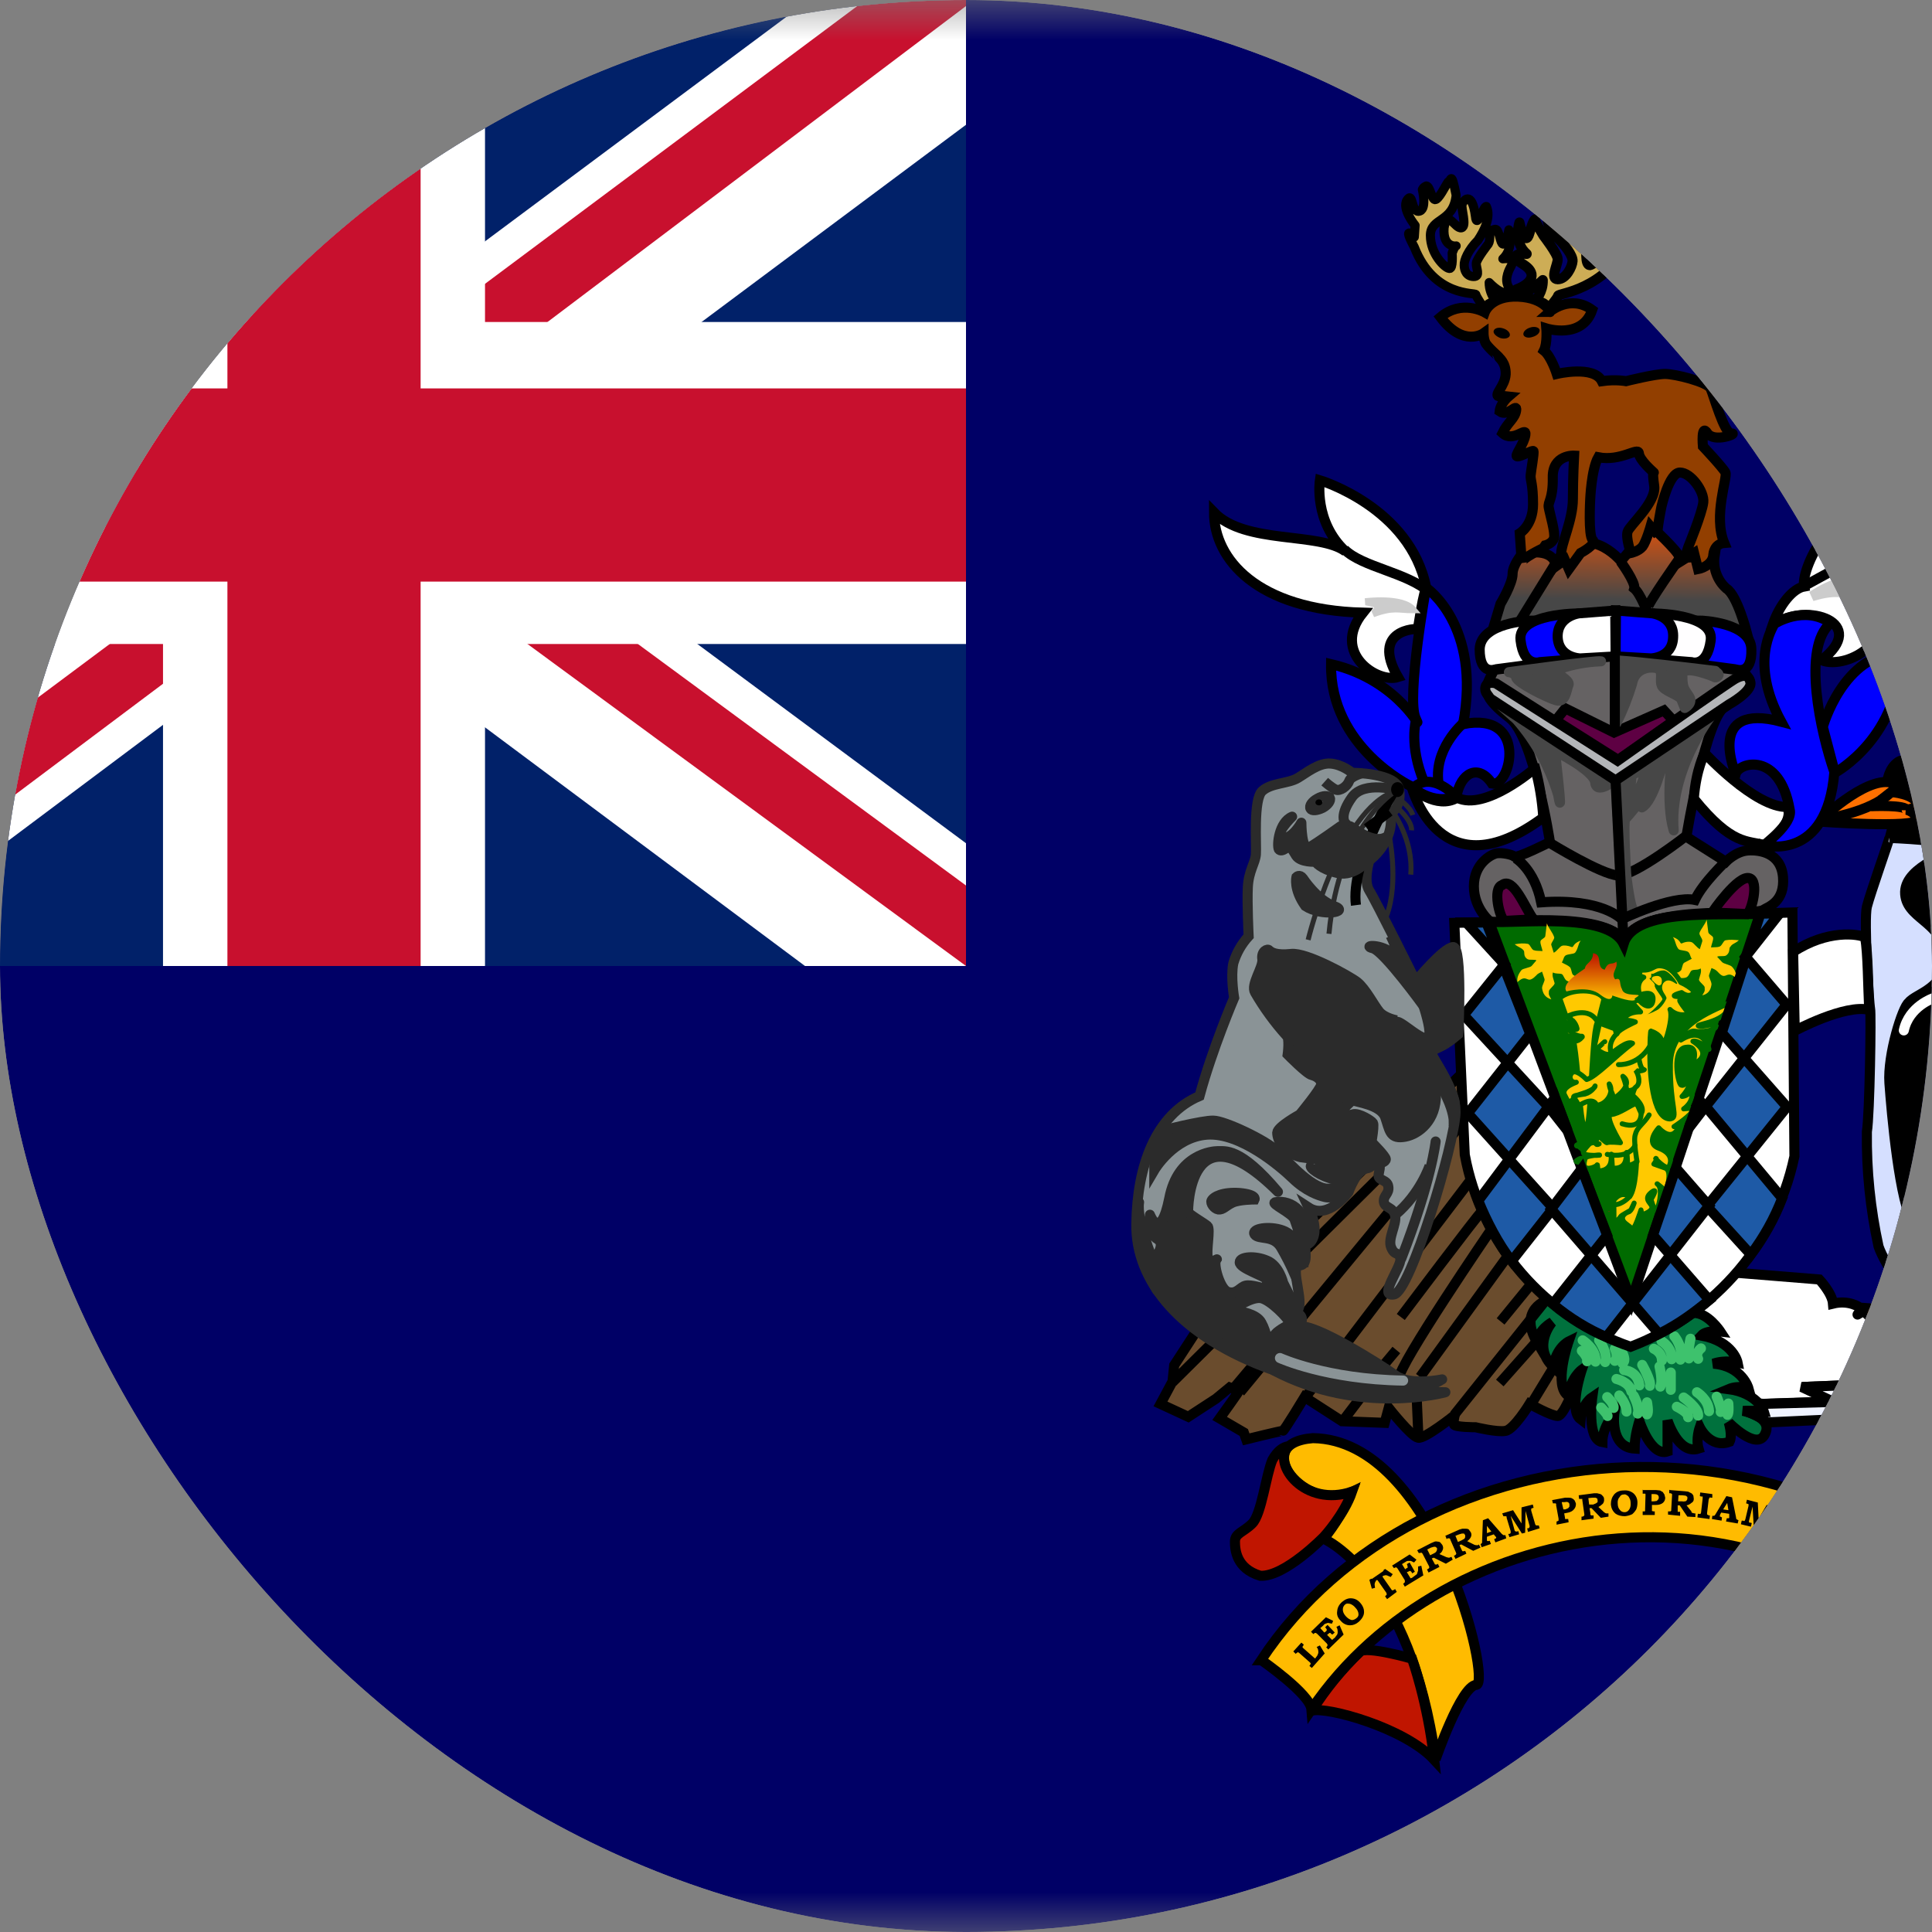 <svg width="24" height="24" viewBox="0 0 24 24" fill="none" xmlns="http://www.w3.org/2000/svg">
<rect x="0" y="0" width="24" height="24" fill="#808080" stroke="none"/>
<g clip-path="url(#clip0_69_11293)">
<g clip-path="url(#clip1_69_11293)">
<mask id="mask0_69_11293" style="mask-type:luminance" maskUnits="userSpaceOnUse" x="-4" y="0" width="32" height="24">
<path d="M28 0H-4V24H28V0Z" fill="white"/>
</mask>
<g mask="url(#mask0_69_11293)">
<path d="M-4 0H28V24H-4V0Z" fill="#000066"/>
<path d="M19.551 17.25C19.551 17.25 19.421 17.59 19.351 17.59C19.271 17.59 19.001 17.44 19.001 17.44C19.001 17.44 18.806 17.76 18.701 17.775C18.601 17.795 18.331 17.73 18.331 17.73C18.331 17.73 18.071 17.73 18.061 17.695C18.051 17.655 18.071 17.58 18.071 17.58C18.071 17.58 17.696 17.88 17.616 17.86C17.531 17.845 17.251 17.49 17.251 17.49L17.201 17.675L16.671 17.655L16.206 17.355C16.206 17.355 15.946 17.785 15.936 17.775C15.926 17.77 15.481 17.88 15.481 17.88L15.451 17.795L15.151 17.62C15.151 17.62 15.386 17.295 15.386 17.285C15.386 17.275 15.276 17.235 15.276 17.235L15.106 17.375L14.761 17.6L14.416 17.44L14.566 17.16L14.586 16.96L14.856 16.545L18.166 13.33L19.796 16.34L19.551 17.25Z" fill="#6A4C2D" stroke="black" stroke-width="0.125"/>
<path d="M21.9 17.439L22.765 17.409L22.395 17.229L25.68 17.104L25.215 16.929L24.805 16.369L23.105 16.244C23.105 16.244 22.975 16.144 22.77 16.194C22.76 16.064 22.6 15.894 22.6 15.894L21.55 15.809L20.9 16.259L21.34 17.389L21.9 17.439Z" fill="white" stroke="black" stroke-width="0.125"/>
<path d="M18.55 7.8L18.64 7.5C18.64 7.5 18.79 7.25 18.79 7.13C18.79 7.02 18.905 6.885 18.905 6.885C18.905 6.885 19.25 6.785 19.325 7C19.695 6.435 20.135 6.97 20.135 6.97L20.255 6.83L20.505 6.53C20.505 6.53 20.855 6.855 20.855 6.91C20.865 6.97 20.92 6.93 20.92 6.93L21.3 6.9C21.288 6.975 21.294 7.052 21.32 7.123C21.345 7.195 21.388 7.259 21.445 7.31C21.58 7.39 21.7 7.86 21.7 7.86L18.55 7.8Z" fill="url(#paint0_linear_69_11293)" stroke="black" stroke-width="0.125"/>
<path d="M21.899 11.305C21.969 11.265 22.174 11.2 22.149 10.895C22.124 10.595 21.864 10.555 21.714 10.565C21.564 10.575 21.439 10.705 21.439 10.705L20.949 10.395C20.949 10.395 21.194 8.86 21.449 8.765C21.699 8.59 21.739 8.515 21.739 8.475C21.739 8.43 21.649 8.33 21.649 8.33L20.064 8.145L18.564 8.32C18.564 8.32 18.454 8.5 18.464 8.57C18.484 8.64 18.489 8.715 18.754 8.92C19.054 9.15 19.254 10.46 19.254 10.46C19.254 10.46 18.839 10.67 18.809 10.64C18.784 10.615 18.659 10.59 18.594 10.6C18.529 10.61 18.309 10.725 18.309 11.01C18.309 11.3 18.529 11.465 18.529 11.465C18.529 11.465 19.959 11.3 20.174 11.695C20.379 11.22 21.739 11.385 21.904 11.305H21.899Z" fill="#656263" stroke="black" stroke-width="0.125"/>
<path d="M23.445 9.71C23.445 9.71 23.46 9.545 23.58 9.465C23.7 9.385 24.49 9.345 24.68 9.465C24.87 9.585 24.94 10.17 24.94 10.17C24.94 10.17 25.06 10.375 25.07 10.53C25.075 10.68 25.095 10.78 25.095 10.78C25.095 10.78 25.725 11.605 25.735 12.35C25.805 12.855 25.79 14.21 25.59 14.725C25.591 15.098 25.497 15.464 25.315 15.79C25.315 15.79 25.38 15.9 25.37 16.02C25.36 16.135 25.3 16.25 25.3 16.25L26.225 16.705L25.885 16.58L26.225 16.865L25.84 16.685L26.065 16.915C26.06 16.905 25.505 16.66 25.505 16.66L25.755 16.895L25.33 16.695C25.33 16.695 25.58 16.97 25.58 16.955C25.459 16.896 25.336 16.843 25.21 16.795L25.23 16.93C25.23 16.93 24.94 16.915 24.94 16.7C24.852 16.649 24.773 16.585 24.705 16.51L24.045 16.4L23.3 14.17L23.475 10.41L23.525 10.22L23.445 9.71Z" fill="black" stroke="black" stroke-width="0.125" stroke-linejoin="round"/>
<path d="M22.949 21.74C22.949 21.74 22.564 20.94 22.374 20.925C22.204 20.595 22.974 17.925 24.459 17.77C25.274 17.835 24.524 18.71 23.989 18.44C24.071 18.648 24.184 18.841 24.324 19.015C24.324 19.015 23.259 19.475 22.944 21.74H22.949ZM17.834 21.855C17.834 21.855 18.149 20.94 18.339 20.93C18.534 20.92 17.834 17.885 16.309 17.865C15.489 17.93 16.244 18.81 16.784 18.54C16.7 18.748 16.585 18.942 16.444 19.115C16.444 19.115 17.519 19.575 17.834 21.855Z" fill="#FFBB00" stroke="black" stroke-width="0.125"/>
<path d="M19.23 16.151C19.23 16.14 18.85 16.265 19.095 16.675C19.11 16.515 19.28 16.425 19.28 16.425C19.28 16.425 19.025 16.726 19.295 16.98C19.33 16.741 19.485 16.665 19.485 16.665C19.485 16.665 19.29 17.225 19.485 17.34C19.51 17.115 19.65 17.015 19.65 17.015C19.65 17.015 19.48 17.515 19.635 17.631C19.65 17.441 19.78 17.355 19.78 17.355C19.78 17.355 19.705 17.88 19.905 17.915C19.905 17.73 20.055 17.55 20.055 17.55C20.055 17.55 19.99 17.976 20.305 17.995C20.305 17.835 20.365 17.651 20.365 17.651C20.365 17.651 20.51 18.101 20.715 18.03V17.645C20.715 17.645 20.85 18.076 21.1 17.995C21.065 17.875 21.115 17.73 21.115 17.73C21.115 17.73 21.245 18 21.485 17.91C21.525 17.831 21.475 17.671 21.475 17.671C21.475 17.671 21.825 18.03 21.925 17.815C22.035 17.6 21.65 17.526 21.65 17.526H21.91C21.91 17.526 21.825 17.305 21.475 17.256C21.595 17.206 21.72 17.245 21.72 17.245C21.72 17.245 21.645 16.97 21.285 16.94C21.425 16.89 21.585 16.925 21.585 16.925C21.585 16.925 21.535 16.665 21.135 16.59C21.2 16.52 21.37 16.54 21.37 16.54C21.37 16.54 21.21 16.296 21.03 16.311C20.85 16.326 19.23 16.145 19.23 16.151Z" fill="#00713D" stroke="black" stroke-width="0.125"/>
<path d="M20.83 17.475C20.83 17.475 20.98 17.545 20.97 17.605M20.915 17.36C20.915 17.36 21.1 17.49 21.095 17.585M21.08 17.295C21.08 17.295 21.225 17.385 21.23 17.53M21.325 17.35C21.325 17.35 21.395 17.51 21.375 17.54M21.47 17.435C21.48 17.56 21.46 17.575 21.46 17.575M19.66 16.65C19.66 16.65 19.835 16.76 19.82 16.915M19.65 16.78C19.65 16.78 19.73 16.86 19.715 16.91M19.865 16.65C19.865 16.65 19.98 16.81 19.94 16.92M20.06 16.755C20.06 16.755 20.11 16.855 20.06 16.905M20.15 16.8C20.15 16.8 20.21 16.9 20.155 16.935M20.08 17.13C20.08 17.13 20.24 17.165 20.265 17.285M20.175 17.02C20.175 17.02 20.345 17.03 20.365 17.21M20.4 16.955C20.4 16.955 20.515 17.155 20.495 17.215M20.615 16.975C20.615 16.975 20.66 17.16 20.625 17.225M20.755 17.05V17.265M20.545 16.755C20.545 16.755 20.645 16.795 20.645 16.9M20.64 16.66C20.64 16.66 20.775 16.735 20.765 16.885M20.8 16.6C20.8 16.6 20.915 16.735 20.875 16.89M21 16.63C21 16.63 20.96 16.805 20.98 16.875M21.13 16.75C21.13 16.75 21.055 16.805 21.095 16.88M20.46 17.42C20.46 17.42 20.485 17.55 20.46 17.57M20.295 17.34C20.295 17.34 20.375 17.49 20.345 17.56M20.115 17.335C20.115 17.335 20.21 17.445 20.205 17.535M19.965 17.355C19.965 17.355 20.055 17.44 20.045 17.49M19.89 17.485C19.89 17.485 19.975 17.575 19.97 17.59" stroke="#3EC26D" stroke-width="0.125" stroke-linecap="round"/>
<path d="M18.066 11.464L19.281 11.44C19.281 11.44 20.081 11.44 20.166 11.7C20.316 11.354 21.016 11.374 21.016 11.374L22.266 11.335L22.291 14.364C22.041 15.544 21.191 16.375 20.256 16.73C19.731 16.551 19.264 16.236 18.902 15.817C18.54 15.398 18.296 14.889 18.196 14.345L18.066 11.464Z" fill="white" stroke="black" stroke-width="0.125"/>
<path d="M18.499 11.45L20.264 16.16L21.864 11.35C21.364 11.38 20.304 11.27 20.169 11.725C19.969 11.32 18.849 11.48 18.494 11.45H18.499Z" fill="#006B00" stroke="black" stroke-width="0.125"/>
<path d="M19.7 14C19.77 14.035 19.765 12.725 19.855 12.685L19.925 12.41C19.85 12.275 19.505 12.28 19.375 12.4L19.46 12.64C19.635 12.92 19.6 14.03 19.7 14Z" fill="#FFC900" stroke="#006B00" stroke-width="0.062" stroke-linecap="round"/>
<path d="M19.225 3.849C19.225 3.849 19.35 3.704 19.355 3.674C19.365 3.639 19.925 3.614 20.255 2.989C20.445 2.664 20.255 2.854 20.255 2.854L20.25 2.699C20.25 2.699 20.48 2.479 20.4 2.359C20.31 2.239 20.34 2.509 20.2 2.509C20.065 2.504 20.14 2.209 20.14 2.209C20.14 2.209 20.13 2.179 20.09 2.159C20.035 2.169 20.05 2.269 20 2.279C19.95 2.294 19.9 2.044 19.9 2.044C19.9 2.044 19.815 1.929 19.745 2.284C19.785 2.669 20.025 2.594 20.025 2.844C20.025 3.094 19.81 3.284 19.75 3.294C19.685 3.294 19.71 3.079 19.71 3.079C19.71 3.079 19.675 2.979 19.655 2.979C19.63 2.979 19.78 2.954 19.755 2.674C19.705 2.334 19.665 2.754 19.575 2.734C19.48 2.719 19.55 2.424 19.585 2.384C19.62 2.354 19.545 2.214 19.345 2.574C19.33 2.754 19.305 2.529 19.265 2.544C19.2 2.684 19.21 2.784 19.305 2.914C19.45 3.049 19.54 3.179 19.535 3.244C19.53 3.314 19.455 3.469 19.35 3.469C19.25 3.469 19.355 3.279 19.35 3.219C19.35 3.154 19.175 2.929 19.175 2.929C19.175 2.929 19.055 2.734 19.07 2.729C19.08 2.724 19.055 2.694 19 2.894C18.945 3.094 18.875 2.764 18.875 2.764C18.875 2.764 18.795 3.009 18.965 3.154C18.835 3.139 18.825 3.189 18.825 3.189C18.825 3.259 19 3.289 19.025 3.404C19.045 3.524 18.84 3.594 18.84 3.594C18.84 3.594 18.925 3.709 19.165 3.479C19.17 3.629 19.075 3.729 19.075 3.729C19.155 3.764 19.215 3.759 19.225 3.854V3.849Z" fill="#CDAD56" stroke="black" stroke-width="0.125" stroke-linejoin="round"/>
<path d="M18.449 3.85C18.449 3.85 18.339 3.69 18.334 3.66C18.334 3.63 17.814 3.7 17.569 3.07C17.409 2.77 17.569 2.945 17.569 2.945L17.579 2.8C17.579 2.8 17.409 2.595 17.479 2.485C17.554 2.375 17.529 2.625 17.619 2.625C17.734 2.62 17.669 2.355 17.669 2.355C17.669 2.355 17.679 2.325 17.719 2.31C17.764 2.315 17.784 2.47 17.824 2.48C17.869 2.49 17.959 2.3 17.989 2.26C18.029 2.255 18.024 2.1 18.089 2.425C18.054 2.77 17.769 2.7 17.769 2.925C17.769 3.155 17.949 3.33 18.004 3.335C18.054 3.345 18.039 3.145 18.039 3.145C18.039 3.145 18.069 3.055 18.089 3.055C18.104 3.055 17.919 3.09 17.939 2.83C17.979 2.59 18.074 2.845 18.154 2.83C18.229 2.815 18.144 2.58 18.164 2.54C18.169 2.5 18.284 2.345 18.329 2.69C18.344 2.855 18.429 2.555 18.464 2.565C18.524 2.695 18.439 2.865 18.359 2.985C18.239 3.105 18.184 3.235 18.189 3.295C18.189 3.36 18.219 3.435 18.309 3.435C18.394 3.435 18.334 3.325 18.339 3.27C18.344 3.215 18.489 3.03 18.489 3.03C18.519 2.98 18.494 2.9 18.524 2.86C18.574 2.86 18.594 2.795 18.639 2.975C18.689 3.155 18.744 2.855 18.744 2.855C18.744 2.855 18.814 3.08 18.669 3.215C18.779 3.2 18.789 3.245 18.789 3.245C18.789 3.305 18.739 3.33 18.719 3.445C18.714 3.475 18.717 3.506 18.726 3.534C18.736 3.563 18.752 3.589 18.774 3.61C18.774 3.61 18.704 3.72 18.499 3.51C18.499 3.592 18.527 3.672 18.579 3.735C18.509 3.77 18.459 3.765 18.449 3.85Z" fill="#CDAD56" stroke="black" stroke-width="0.113" stroke-linejoin="round"/>
<path d="M21.566 12.15C21.466 12.06 21.451 12.14 21.396 12.12C21.371 12.11 21.351 12.085 21.331 12.065C21.311 12.045 21.286 12.035 21.261 12.025L21.231 12.11C21.221 12.14 21.261 12.185 21.261 12.23C21.251 12.295 21.226 12.345 21.146 12.365C21.171 12.32 21.181 12.32 21.176 12.265C21.176 12.24 21.096 12.19 21.106 12.165C21.116 12.12 21.141 12.075 21.126 12.03C21.091 12.055 21.051 12.04 21.016 12.055C20.991 12.07 20.986 12.12 20.951 12.14C20.911 12.16 20.826 12.15 20.751 12.11C20.796 12.075 20.831 12.1 20.876 12.06C20.896 12.05 20.896 11.975 20.921 11.96L21.016 11.91C20.996 11.885 20.996 11.85 20.976 11.83C20.956 11.805 20.871 11.81 20.851 11.79C20.811 11.74 20.816 11.685 20.781 11.64C20.881 11.675 20.866 11.725 20.891 11.72C20.941 11.695 20.991 11.695 21.016 11.705C21.041 11.715 21.086 11.78 21.116 11.79L21.146 11.695C21.156 11.665 21.106 11.62 21.111 11.59C21.131 11.535 21.181 11.485 21.201 11.425L21.221 11.58C21.226 11.61 21.281 11.625 21.281 11.65C21.286 11.68 21.256 11.74 21.256 11.77C21.286 11.765 21.331 11.77 21.356 11.76C21.391 11.755 21.406 11.685 21.436 11.68C21.496 11.67 21.536 11.675 21.601 11.68C21.551 11.725 21.521 11.72 21.496 11.76C21.471 11.775 21.501 11.83 21.441 11.87C21.416 11.885 21.351 11.87 21.331 11.885L21.391 11.95C21.411 11.975 21.496 11.985 21.516 12.01C21.556 12.05 21.576 12.11 21.566 12.155V12.15ZM18.851 12.2C18.951 12.105 18.966 12.19 19.021 12.165C19.046 12.155 19.066 12.135 19.086 12.115C19.106 12.09 19.131 12.085 19.156 12.07L19.186 12.16C19.196 12.185 19.156 12.235 19.156 12.275C19.166 12.34 19.191 12.39 19.271 12.415C19.246 12.365 19.236 12.365 19.241 12.315C19.241 12.285 19.321 12.235 19.311 12.21C19.301 12.17 19.276 12.12 19.291 12.08C19.326 12.1 19.366 12.09 19.401 12.1C19.426 12.115 19.431 12.165 19.466 12.185C19.506 12.205 19.591 12.195 19.666 12.155C19.621 12.12 19.586 12.145 19.541 12.11C19.521 12.095 19.521 12.02 19.496 12.01C19.476 11.99 19.421 11.97 19.401 11.955C19.421 11.93 19.421 11.895 19.441 11.875C19.461 11.85 19.546 11.855 19.566 11.835C19.606 11.785 19.601 11.73 19.636 11.685C19.536 11.72 19.551 11.77 19.526 11.765C19.476 11.745 19.426 11.74 19.401 11.75C19.376 11.76 19.331 11.825 19.301 11.835L19.271 11.74C19.261 11.715 19.316 11.665 19.306 11.64C19.286 11.58 19.236 11.53 19.216 11.47L19.196 11.63C19.191 11.655 19.136 11.67 19.136 11.695C19.131 11.725 19.161 11.79 19.161 11.815C19.131 11.81 19.086 11.815 19.061 11.805C19.026 11.805 19.011 11.735 18.981 11.725C18.921 11.715 18.881 11.72 18.816 11.73C18.866 11.77 18.896 11.77 18.926 11.805C18.946 11.825 18.916 11.88 18.976 11.915C19.001 11.93 19.066 11.915 19.086 11.93L19.026 12C19.006 12.02 18.921 12.03 18.901 12.05C18.861 12.1 18.841 12.15 18.851 12.2Z" fill="#FFC900"/>
<path d="M21.47 12.46C21.375 12.535 20.755 12.69 20.75 13.225C20.745 13.765 20.86 13.885 20.745 13.9C20.52 13.9 20.49 13.3 20.495 13.035C20.5 12.77 20.51 12.81 20.51 12.81C20.51 12.81 20.66 12.85 20.65 12.98C20.635 13.11 20.8 12.66 20.745 12.54C20.845 12.64 20.98 12.6 20.98 12.59C20.98 12.59 20.905 12.505 20.87 12.44C20.84 12.385 20.985 12.48 20.985 12.48C20.985 12.48 20.995 12.38 20.865 12.38C20.7 12.38 20.89 12.33 20.89 12.33C20.89 12.33 20.99 12.415 21.05 12.32C21.001 12.271 20.943 12.232 20.88 12.205C20.88 12.205 20.79 12.035 20.67 12.005C20.53 11.97 20.545 12.065 20.385 12.05C20.355 12.11 20.355 12.12 20.42 12.14C20.31 12.215 20.37 12.36 20.37 12.36C20.37 12.36 20.54 12.29 20.535 12.41C20.53 12.535 20.435 12.51 20.37 12.435C20.31 12.405 20.29 12.47 20.29 12.47L20.38 12.57C20.38 12.57 20.21 12.56 20.165 12.675C20.26 12.67 20.315 12.695 20.315 12.695C20.315 12.695 20.115 12.785 20.095 12.83C20.075 12.88 20.07 12.78 20.06 12.78L19.87 12.71L19.805 13.005C19.805 13.005 19.935 13.13 20.005 13.09C20.075 13.05 20.205 12.925 20.28 12.96C20.055 13.13 19.83 13.375 19.71 13.41C19.68 13.38 19.57 13.275 19.525 13.33C19.48 13.38 19.515 13.45 19.575 13.445C19.625 13.435 19.385 13.495 19.435 13.6C19.485 13.7 19.485 13.695 19.525 13.67C19.575 13.64 19.49 13.635 19.655 13.585C19.82 13.535 19.815 13.49 19.815 13.49C19.815 13.49 19.78 13.565 19.69 13.59C19.605 13.605 19.535 13.605 19.55 13.635C19.57 13.66 19.61 13.71 19.6 13.735C19.585 13.765 19.78 13.595 19.835 13.73C19.965 13.72 20.055 13.56 19.99 13.465C20 13.565 20.06 13.6 20.025 13.65C19.985 13.695 20.325 13.49 20.16 13.37C20.2 13.47 20.21 13.55 20.21 13.55C20.21 13.55 20.285 13.55 20.305 13.52C20.325 13.49 20.265 13.595 20.29 13.615C20.315 13.635 20.44 13.75 20.39 13.83C20.355 13.78 20.35 13.71 20.31 13.715C20.27 13.72 20.11 13.84 20.015 13.845C19.92 13.85 20.13 14.195 20.13 14.195C20.13 14.195 19.985 14.18 19.965 14.195C19.945 14.205 19.85 14.07 19.835 14.15C19.8 14.25 19.865 14.21 19.865 14.21C19.865 14.21 19.78 14.17 19.735 14.22C19.69 14.27 19.65 14.315 19.68 14.335C19.71 14.355 19.85 14.355 19.87 14.35C19.89 14.34 19.71 14.36 19.7 14.38C19.685 14.4 19.66 14.48 19.7 14.505C19.735 14.53 19.835 14.49 19.84 14.47C19.845 14.45 19.85 14.545 19.85 14.545C19.85 14.545 20.015 14.56 20.015 14.39C20.015 14.22 20.03 14.51 20.03 14.51C20.03 14.51 20.195 14.54 20.2 14.37C20.21 14.2 20.22 14.485 20.22 14.485C20.22 14.485 20.33 14.45 20.33 14.425C20.33 14.395 20.325 14.76 20.245 14.865C20.125 14.785 20.045 14.915 20.045 14.915C20.045 14.915 20.055 15.115 20.045 15.165C20.03 15.215 20.125 15.135 20.13 15.115C20.14 15.095 20.255 15.04 20.26 15.03L20.3 14.945C20.3 14.945 20.27 15.045 20.23 15.055C20.18 15.07 20.14 15.115 20.16 15.155C20.175 15.2 20.245 15.225 20.27 15.265C20.3 15.305 20.385 15.03 20.385 15.03L20.395 15.09C20.395 15.09 20.51 15.06 20.52 15.005C20.535 14.955 20.4 14.905 20.51 14.815C20.615 14.73 20.51 14.9 20.51 14.9C20.51 14.9 20.545 15.03 20.57 15.03C20.6 15.03 20.66 14.78 20.6 14.72C20.535 14.66 20.695 14.795 20.695 14.795C20.695 14.795 20.785 14.545 20.685 14.51L20.545 14.46C20.545 14.46 20.595 14.395 20.57 14.39C20.545 14.38 20.705 14.54 20.73 14.495C20.755 14.455 20.795 14.335 20.61 14.265C20.425 14.2 20.605 14.01 20.605 14.01C20.605 14.01 20.72 14.145 20.805 14.07C20.885 13.995 20.795 13.995 20.795 13.995C20.795 13.995 21.03 13.845 21.04 13.77C20.99 13.765 20.915 13.775 20.915 13.775C20.915 13.775 21.05 13.69 21.015 13.545C20.965 13.62 20.895 13.62 20.895 13.62C20.895 13.62 21.01 13.505 20.995 13.395C20.925 13.45 20.93 13.495 20.885 13.48C20.84 13.465 20.765 13.035 20.94 13.01C21.12 12.98 21.025 13.22 21.03 13.22C21.04 13.22 21.3 13.11 21.03 12.935C21.095 12.915 21.23 13.035 21.23 13.035C21.23 13.035 21.17 12.735 20.88 12.92C20.955 12.845 21 12.8 21.055 12.81C21.115 12.825 21.32 12.805 21.32 12.745C21.27 12.705 21.16 12.765 21.1 12.745C21.045 12.725 21.51 12.69 21.47 12.46Z" fill="#FFC900" stroke="#006B00" stroke-width="0.062" stroke-linecap="round" stroke-linejoin="round"/>
<path d="M19.45 12.635C19.45 12.635 19.705 12.49 19.83 12.67M19.935 12.94C19.93 12.94 19.845 13.03 19.825 13.03M20.105 13.225C20.105 13.225 20.345 13.245 20.495 12.995" stroke="#006B00" stroke-width="0.062" stroke-linecap="round"/>
<path d="M20.359 13.15C20.359 13.15 20.379 13.285 20.419 13.285C20.454 13.285 20.354 13.32 20.319 13.295C20.359 13.355 20.384 13.465 20.319 13.505" stroke="#006B00" stroke-width="0.062" stroke-linecap="round"/>
<path d="M20.241 14.866C20.241 14.866 20.161 14.961 20.056 14.966L20.241 14.866Z" fill="#E80000"/>
<path d="M20.241 14.866C20.241 14.866 20.161 14.961 20.056 14.966" stroke="#006B00" stroke-width="0.062" stroke-linecap="round"/>
<path d="M20.336 14.43C20.336 14.43 20.286 14.155 20.316 14.09C20.336 14 20.416 13.965 20.486 13.85" stroke="#006B00" stroke-width="0.062" stroke-linecap="round"/>
<path d="M20.311 14.23C20.311 14.23 20.246 14.395 19.966 14.34M20.386 13.825C20.386 13.825 20.406 14.04 20.151 13.96M20.076 12.85C20.076 12.85 19.976 12.94 20.011 13.07" stroke="#006B00" stroke-width="0.062" stroke-linecap="round"/>
<path d="M20.456 12.605C20.456 12.605 20.591 12.555 20.616 12.525C20.652 12.491 20.681 12.45 20.701 12.405C20.711 12.365 20.611 12.305 20.661 12.215C20.696 12.17 20.741 12.165 20.811 12.215C20.891 12.265 20.746 12.065 20.671 12.055C20.591 12.05 20.541 12.11 20.521 12.095C20.501 12.085 20.526 12.15 20.496 12.15C20.466 12.15 20.561 12.205 20.556 12.24C20.546 12.275 20.656 12.39 20.651 12.415C20.641 12.445 20.491 12.6 20.456 12.605Z" fill="#006B00"/>
<path d="M20.55 12.16C20.61 12.145 20.62 12.16 20.61 12.21C20.588 12.198 20.569 12.181 20.555 12.16H20.55Z" fill="#FFC900" stroke="#FFC900" stroke-width="0.062" stroke-linecap="round" stroke-linejoin="round"/>
<path d="M20.149 15.185C20.149 15.185 20.124 15.33 20.174 15.34C20.174 15.29 20.189 15.25 20.199 15.235L20.149 15.185ZM20.024 15.01C19.974 15.005 19.899 15.05 19.924 15.1C19.959 15.065 19.994 15.1 20.024 15.065V15.015V15.01ZM20.024 14.91C20.024 14.91 19.949 14.9 19.939 14.955C19.989 14.945 20.009 14.94 20.024 14.955V14.91Z" fill="#E80000" stroke="#006B00" stroke-width="0.062" stroke-linejoin="round"/>
<path d="M19.706 14.11C19.706 14.11 19.756 14.125 19.766 14.175C19.801 14.155 19.816 14.045 19.706 14.11ZM19.591 14.23C19.591 14.23 19.691 14.17 19.696 14.23C19.676 14.245 19.671 14.26 19.656 14.265C19.641 14.265 19.616 14.225 19.591 14.23ZM19.586 14.425C19.586 14.425 19.646 14.375 19.666 14.405C19.691 14.445 19.646 14.44 19.646 14.44L19.586 14.425ZM19.501 13.33C19.501 13.33 19.426 13.3 19.396 13.355C19.446 13.365 19.461 13.38 19.486 13.4C19.476 13.375 19.466 13.34 19.501 13.33ZM19.356 13.745C19.356 13.745 19.356 13.65 19.406 13.615C19.426 13.63 19.431 13.65 19.446 13.675C19.416 13.685 19.376 13.685 19.356 13.745ZM19.551 13.68C19.551 13.68 19.471 13.72 19.501 13.765C19.526 13.73 19.556 13.74 19.556 13.74V13.68H19.551Z" fill="#E80000" stroke="#006B00" stroke-width="0.075" stroke-linejoin="round"/>
<path d="M19.436 12.79C19.406 12.825 19.471 12.9 19.541 12.89C19.561 12.81 19.456 12.765 19.441 12.79H19.436Z" fill="#FFC900" stroke="#006B00" stroke-width="0.075" stroke-linejoin="round"/>
<path d="M19.509 12.729C19.509 12.729 19.524 12.794 19.584 12.779C19.577 12.744 19.559 12.711 19.534 12.684C19.534 12.699 19.539 12.724 19.509 12.729ZM19.549 12.914C19.549 12.914 19.584 12.954 19.649 12.879C19.619 12.884 19.569 12.859 19.569 12.859C19.569 12.859 19.569 12.909 19.549 12.914Z" fill="#E80000" stroke="#006B00" stroke-width="0.075" stroke-linejoin="round"/>
<path d="M19.429 12.641C19.404 12.676 19.444 12.726 19.514 12.716C19.529 12.631 19.449 12.616 19.429 12.641Z" fill="#FFC900" stroke="#006B00" stroke-width="0.075" stroke-linejoin="round"/>
<path d="M19.459 12.316C19.459 12.316 19.734 12.236 19.879 12.356C20.029 12.471 20.029 12.366 20.029 12.366C20.029 12.366 20.239 12.446 20.299 12.426C20.359 12.411 20.254 12.436 20.339 12.381C20.424 12.331 20.169 12.396 20.149 12.286C20.109 12.221 20.149 12.136 20.064 12.166C20.004 12.086 20.104 12.031 20.079 11.946C20.019 11.996 19.984 11.931 19.934 12.046C19.819 12.021 19.919 11.856 19.789 11.841C19.789 11.956 19.694 11.961 19.689 12.031C19.634 12.071 19.389 12.216 19.459 12.316Z" fill="url(#paint1_linear_69_11293)"/>
<path d="M16.301 21.25C16.481 21.2 17.446 21.46 17.816 21.86C17.736 21.145 17.541 20.605 17.541 20.605C17.541 20.605 16.966 20.44 16.891 20.52C16.667 20.738 16.469 20.982 16.301 21.245V21.25ZM16.006 17.965C15.941 17.975 15.871 18.02 15.806 18.135C15.726 18.325 15.671 18.81 15.556 18.925C15.446 19.035 15.341 19.045 15.341 19.15C15.341 19.25 15.356 19.485 15.656 19.575C15.961 19.59 16.446 19.09 16.446 19.09C16.446 19.09 16.696 18.82 16.796 18.53C16.211 18.73 15.796 18.19 16.006 17.965ZM24.486 21.135C23.928 21.172 23.396 21.383 22.966 21.74C23.046 21.035 23.241 20.49 23.241 20.49C23.306 20.475 23.806 20.33 23.881 20.41C23.996 20.53 24.366 20.895 24.486 21.135ZM24.761 17.87C24.826 17.88 24.851 17.97 24.911 18.08C24.986 18.275 25.061 18.55 25.176 18.66C25.291 18.775 25.391 18.94 25.391 19.04C25.391 19.14 25.366 19.28 25.066 19.37C24.766 19.38 24.326 18.99 24.326 18.99C24.326 18.99 24.076 18.725 23.976 18.43C24.561 18.63 24.936 18.115 24.761 17.87Z" fill="#C01500" stroke="black" stroke-width="0.125"/>
<path d="M15.671 20.624C15.671 20.624 16.276 21.044 16.291 21.234C17.926 18.809 22.096 18.054 24.476 21.064C24.791 20.649 25.116 20.514 25.116 20.514C22.616 17.244 17.631 17.649 15.666 20.624H15.671Z" fill="#FFBB00" stroke="black" stroke-width="0.125"/>
<path d="M21.869 11.35L22.109 11.345L21.684 11.885L22.194 12.48L21.189 13.745L22.139 14.885C22.042 15.136 21.911 15.371 21.749 15.585L21.204 14.985L22.199 13.75L21.389 12.83L21.869 11.35ZM18.464 11.46H18.214L18.689 11.98L18.184 12.61L19.234 13.75L18.364 14.915C18.464 15.165 18.614 15.455 18.779 15.665L19.294 15.01L18.234 13.83L19.009 12.845L18.464 11.46Z" fill="#1E5AA6" stroke="black" stroke-width="0.125"/>
<path d="M19.649 14.519L19.269 15.019L20.609 16.569C20.849 16.449 21.034 16.314 21.234 16.149L20.534 15.344L20.819 14.509L21.229 14.979L19.954 16.609C19.739 16.519 19.504 16.379 19.289 16.199L19.964 15.344L19.649 14.519ZM19.234 13.744L19.474 14.049L19.319 13.634L19.234 13.744ZM20.979 14.014L21.179 13.754L21.104 13.654L20.979 14.014Z" fill="#1E5AA6" stroke="black" stroke-width="0.125"/>
<path d="M23.8 9.75C23.8 9.75 24.04 9.55 24.205 9.55" stroke="#FFF700" stroke-width="0.125" stroke-linecap="round"/>
<path d="M23.834 9.725C23.839 9.72 25.239 9.525 25.284 9.475M23.839 9.735L25.409 9.6M23.834 9.74C23.834 9.74 25.499 9.665 25.599 9.75" stroke="#FFF700" stroke-width="0.125" stroke-linecap="round"/>
<path d="M23.829 9.734C23.829 9.734 25.459 9.749 25.489 9.784M23.834 9.734L25.404 9.864M23.819 9.749C23.819 9.749 25.419 9.889 25.569 10.089" stroke="#FFF700" stroke-width="0.125" stroke-linecap="round"/>
<path d="M25.656 10.376C25.656 10.371 25.116 9.731 23.816 9.741" stroke="#FFF700" stroke-width="0.125" stroke-linecap="round"/>
<path d="M23.819 9.75C23.819 9.75 24.719 9.815 25.004 10.13" stroke="#FFF700" stroke-width="0.125" stroke-linecap="round"/>
<path d="M23.834 9.74C23.834 9.74 24.419 9.63 25.029 10.365" stroke="#FFF700" stroke-width="0.125" stroke-linecap="round"/>
<path d="M23.471 10.409C23.471 10.409 24.276 10.439 24.276 10.519C24.276 10.599 23.676 10.749 23.666 11.079C23.661 11.414 24.126 11.439 24.161 11.859C24.191 12.279 23.796 12.339 23.711 12.454C23.636 12.504 23.446 13.104 23.471 13.454C23.496 13.799 23.596 14.979 23.781 15.219C23.921 15.329 24.131 15.684 24.366 15.569C24.596 15.464 24.436 15.059 24.416 14.949C24.391 14.839 24.506 14.654 24.506 14.489C24.506 14.319 24.421 14.189 24.431 14.149C24.436 14.109 25.071 14.299 25.031 14.924C24.991 15.549 24.736 15.359 24.736 15.359C24.736 15.359 24.816 16.129 24.621 16.229C24.261 16.419 24.001 16.189 24.001 16.189L24.036 16.349L23.761 16.209C23.761 16.209 23.411 15.709 23.336 15.484C23.234 15.017 23.185 14.538 23.191 14.059C23.226 13.844 23.246 12.594 23.231 12.529C23.216 12.469 23.151 11.424 23.191 11.264C23.231 11.104 23.476 10.409 23.471 10.409Z" fill="url(#paint2_linear_69_11293)" stroke="black" stroke-width="0.125"/>
<path d="M22.599 10.2C22.599 10.2 23.159 9.655 23.484 9.72C23.649 9.72 23.494 9.839 23.494 9.839C23.494 9.839 23.779 9.86 23.819 9.989C23.824 10.04 23.684 10.059 23.684 10.059C23.684 10.059 23.799 10.085 23.809 10.184C23.819 10.29 22.609 10.21 22.594 10.204L22.599 10.2Z" fill="#FF7000" stroke="black" stroke-width="0.125"/>
<path d="M22.631 10.18C22.631 10.18 23.231 10.1 23.486 9.845" stroke="black" stroke-width="0.125"/>
<path d="M23.241 10.015C23.241 10.015 23.686 9.995 23.686 10.065" stroke="black" stroke-width="0.125"/>
<path d="M24.715 13.35C24.715 13.35 24.765 13.64 24.625 13.84C24.555 13.92 24.34 14.055 24.34 14.15C24.34 14.245 24.42 14.37 24.405 14.48C24.39 14.59 24.27 14.705 24.275 14.8C24.275 14.895 24.41 15.4 24.395 15.41M24.015 12.4C24.015 12.4 23.715 12.5 23.65 12.8" stroke="white" stroke-width="0.125" stroke-linecap="round"/>
<path d="M23.891 10.014C23.891 10.014 23.991 10.299 24.326 10.029C24.111 9.734 23.891 10.019 23.891 10.014Z" fill="#C75B00" stroke="black" stroke-width="0.125"/>
<path d="M21.171 9.351C21.171 9.351 21.801 10.036 22.206 10.025C22.281 10.226 22.021 10.415 21.921 10.501C21.711 10.435 21.521 10.515 21.041 9.921C21.071 9.541 21.176 9.371 21.171 9.351ZM22.021 7.761C22.106 7.511 22.271 7.311 22.411 7.286C22.371 7.096 22.706 6.241 23.676 5.916C23.736 6.351 23.261 6.786 23.261 6.786C23.261 6.786 24.696 6.536 24.986 6.176C24.956 6.336 24.666 7.356 23.136 7.346C23.716 7.896 22.951 8.336 22.626 8.201C23.226 7.741 22.451 7.466 22.026 7.761H22.021Z" fill="white" stroke="black" stroke-width="0.125"/>
<path d="M22.509 7.406C22.799 7.221 22.904 7.221 23.144 7.256L22.969 7.286C22.969 7.286 22.954 7.311 23.059 7.406C22.939 7.376 22.839 7.306 22.509 7.406Z" fill="#CCCCCD" stroke="#CCCCCC" stroke-width="0.125"/>
<path d="M22.4 7.285C22.4 7.285 22.97 6.985 23.29 6.775" stroke="black" stroke-width="0.125"/>
<path d="M21.912 10.5C21.912 10.5 22.697 10.715 22.787 9.59C22.616 9.1 22.381 8.04 22.741 7.74C22.412 7.51 22.041 7.75 22.041 7.75C22.021 7.8 21.727 8.225 22.127 8.965C21.177 8.715 21.561 9.615 21.561 9.615C21.602 9.465 22.107 9.335 22.232 10.055C22.282 10.235 21.892 10.505 21.912 10.505V10.5Z" fill="#0000FF" stroke="black" stroke-width="0.125"/>
<path d="M22.794 9.6C22.794 9.6 23.624 9.15 23.604 8.1C22.894 8.12 22.644 9.03 22.644 9.03L22.794 9.6Z" fill="#0000FF" stroke="black" stroke-width="0.125"/>
<path d="M19.066 9.545C19.066 9.545 18.451 10.08 18.101 9.91C17.846 10.06 17.541 9.79 17.541 9.79C17.541 9.79 17.891 11.105 19.171 10.155C19.158 9.949 19.125 9.745 19.071 9.545H19.066Z" fill="white" stroke="black" stroke-width="0.125"/>
<path d="M18.095 9.885C18.145 9.61 18.36 9.475 18.535 9.735C18.765 9.785 18.995 8.835 18.175 8.995C18.405 7.76 17.715 7.3 17.715 7.3C17.715 7.3 17.47 8.67 17.585 8.92C17.695 9.17 17.42 8.455 16.535 8.25C16.52 9.285 17.525 9.765 17.525 9.765C17.525 9.765 17.805 10.025 18.095 9.885Z" fill="#0000FF" stroke="black" stroke-width="0.125"/>
<path d="M18.175 8.985C18.175 8.985 17.79 9.315 17.875 9.76M17.59 8.945C17.59 8.945 17.5 9.26 17.69 9.715" stroke="black" stroke-width="0.125"/>
<path d="M17.531 9.82C17.531 9.82 17.711 9.53 18.096 9.9" stroke="black" stroke-width="0.125"/>
<path d="M17.606 7.816C17.606 7.806 17.021 7.816 17.366 8.411C17.111 8.491 16.531 8.111 16.931 7.611C15.616 7.576 15.081 6.946 15.081 6.366C15.466 6.766 16.391 6.606 16.716 6.851C16.316 6.481 16.396 5.966 16.396 5.966C16.396 5.966 17.516 6.301 17.716 7.296C17.651 7.491 17.621 7.831 17.606 7.816Z" fill="white" stroke="black" stroke-width="0.125"/>
<path d="M16.7 6.825C16.92 7.045 17.475 7.11 17.755 7.355" stroke="black" stroke-width="0.125"/>
<path d="M16.959 7.475C16.959 7.475 17.419 7.415 17.554 7.575C17.374 7.575 17.314 7.53 17.054 7.625C17.124 7.59 17.104 7.525 17.144 7.525C17.184 7.525 16.979 7.475 16.959 7.475Z" fill="#CCCCCD" stroke="#CCCCCC" stroke-width="0.087"/>
<path d="M19.249 3.875C19.249 3.875 19.504 3.65 19.779 3.85C19.654 4.22 19.209 4.08 19.209 4.08C19.209 4.08 19.224 4.265 19.179 4.355C19.269 4.425 19.339 4.645 19.339 4.645C19.339 4.645 19.799 4.535 19.899 4.735C20.074 4.71 20.199 4.735 20.199 4.735C20.199 4.735 20.559 4.645 20.684 4.645C20.809 4.645 21.209 4.745 21.249 4.825C21.284 4.895 21.419 5.395 21.509 5.385C21.599 5.38 21.294 5.505 21.209 5.38C21.129 5.255 21.154 5.545 21.154 5.545C21.154 5.545 21.404 5.81 21.434 5.87C21.464 5.93 21.279 6.41 21.419 6.745C21.294 6.755 21.284 6.885 21.284 6.885C21.279 7.035 21.094 7.07 21.094 7.07L21.044 6.87L20.924 6.945L20.974 6.79C20.974 6.79 21.144 6.375 21.159 6.24C21.174 6.105 21.004 5.87 20.869 5.87C20.734 5.87 20.639 6.295 20.639 6.295C20.639 6.295 20.574 6.61 20.594 6.645L20.504 6.54C20.504 6.54 20.449 6.73 20.404 6.79C20.354 6.85 20.259 6.87 20.259 6.87C20.259 6.87 20.194 6.68 20.219 6.605C20.239 6.53 20.579 6.24 20.549 6.035C20.519 5.825 20.549 5.875 20.544 5.87C20.534 5.86 20.364 5.715 20.359 5.63C20.349 5.55 20.134 5.735 19.854 5.68C19.769 5.83 19.754 6.205 19.754 6.205C19.754 6.205 19.729 6.655 19.784 6.705C19.844 6.76 19.634 6.87 19.634 6.87L19.489 7.07L19.439 6.955L19.334 7.03L19.394 6.88C19.389 6.765 19.539 6.46 19.539 6.2C19.539 5.94 19.554 5.66 19.554 5.66C19.554 5.66 19.284 5.645 19.289 5.93C19.294 6.21 19.224 6.23 19.239 6.305C19.254 6.39 19.324 6.62 19.304 6.685C19.284 6.755 19.194 6.775 19.194 6.775L19.169 6.81C19.169 6.81 18.894 6.94 18.904 6.99L18.894 6.84L18.879 6.625C18.879 6.625 19.044 6.525 19.044 6.265C19.044 6.005 19.009 5.965 19.014 5.905C19.019 5.845 19.059 5.63 19.049 5.605C19.044 5.585 18.899 5.67 18.849 5.67C18.804 5.67 18.934 5.515 18.949 5.4C18.964 5.29 18.799 5.505 18.664 5.38C18.729 5.245 18.819 5.2 18.834 5.1C18.849 4.995 18.734 5.185 18.629 5.11C18.639 5.01 18.739 4.925 18.739 4.925C18.739 4.925 18.654 4.915 18.619 4.925C18.554 4.905 18.694 4.8 18.704 4.65C18.709 4.5 18.619 4.445 18.619 4.435C18.619 4.43 18.469 4.305 18.449 4.25C18.429 4.2 18.429 4.14 18.429 4.14C18.429 4.14 18.179 4.32 17.894 3.94C18.159 3.715 18.444 3.88 18.444 3.88C18.444 3.88 18.519 3.67 18.859 3.685C19.199 3.7 19.269 3.895 19.254 3.875H19.249Z" fill="#923F00" stroke="black" stroke-width="0.125"/>
<path d="M21.121 7.709C21.126 7.709 21.751 7.729 21.756 8.064C21.766 8.399 21.566 8.314 21.556 8.314L21.106 8.254L21.121 7.709Z" fill="#0000FF" stroke="black" stroke-width="0.125"/>
<path d="M20.516 7.62C20.516 7.62 21.296 7.615 21.251 7.955C21.206 8.295 21.011 8.225 21.011 8.225L20.631 8.195L20.516 7.62Z" fill="#FFFEFF" stroke="black" stroke-width="0.125"/>
<path d="M20.074 7.584L20.524 7.619C20.524 7.619 20.799 7.654 20.784 7.919C20.774 8.174 20.509 8.179 20.509 8.179L20.069 8.154L20.074 7.584Z" fill="#0000FF" stroke="black" stroke-width="0.125"/>
<path d="M19.021 7.709C19.011 7.709 18.391 7.729 18.381 8.064C18.381 8.399 18.576 8.314 18.581 8.314L19.036 8.254L19.021 7.709Z" fill="white" stroke="black" stroke-width="0.125"/>
<path d="M19.624 7.62C19.624 7.62 18.844 7.615 18.889 7.955C18.929 8.295 19.129 8.225 19.129 8.225L19.504 8.195L19.624 7.62Z" fill="#0000FF" stroke="black" stroke-width="0.125"/>
<path d="M20.065 7.584L19.615 7.619C19.615 7.619 19.34 7.654 19.35 7.919C19.365 8.174 19.63 8.179 19.63 8.179L20.07 8.154L20.065 7.584Z" fill="white" stroke="black" stroke-width="0.125"/>
<path d="M21.269 11.335C21.269 11.335 21.594 10.86 21.734 10.91C21.854 10.95 21.759 11.32 21.704 11.355L21.269 11.335ZM19.049 11.42C18.944 11.28 18.799 10.885 18.659 10.995C18.539 11.035 18.629 11.405 18.689 11.44L19.049 11.42Z" fill="#5E0043" stroke="black" stroke-width="0.125"/>
<path d="M19.259 10.475C19.259 10.475 19.894 10.865 20.099 10.875C20.309 10.885 20.964 10.37 20.964 10.37" stroke="black" stroke-width="0.125"/>
<path d="M19.325 8.95L19.445 8.8L20.05 9.1L20.67 8.825L20.79 8.955L20.1 9.44L19.325 8.95Z" fill="#5E0043" stroke="black" stroke-width="0.125"/>
<path d="M18.841 8.94C19.077 9.212 19.253 9.53 19.356 9.875C19.426 10.27 19.316 9.33 19.316 9.33C19.316 9.33 19.801 9.57 19.816 9.72C19.831 9.87 20.046 9.71 20.056 9.685L18.656 8.775L18.841 8.94ZM21.241 8.915C21.241 8.915 20.731 9.585 20.791 10.315C20.686 9.965 20.771 9.39 20.771 9.39L20.661 9.46C20.661 9.46 20.541 9.955 20.396 10.03C20.371 9.97 20.376 9.95 20.376 9.95C20.376 9.95 20.221 10.15 20.191 10.17C20.161 10.19 20.201 10.855 20.201 10.855C20.201 10.855 20.251 11.335 20.311 11.33C20.26 11.356 20.21 11.384 20.161 11.415L20.096 10.135L20.241 9.99C20.241 9.99 20.431 9.755 20.446 9.53C20.366 9.6 20.271 9.62 20.271 9.62C20.271 9.62 20.246 9.945 20.171 9.99C20.091 10.04 20.091 10.12 20.091 10.12L20.071 9.695L21.241 8.915Z" fill="#474747" stroke="#474747" stroke-width="0.125" stroke-linejoin="round"/>
<path d="M20.069 9.691L20.169 11.716" stroke="black" stroke-width="0.125" stroke-linecap="round"/>
<path d="M18.825 10.659C18.825 10.659 19.06 10.794 19.145 11.209C19.905 11.154 20.145 11.419 20.145 11.419C20.145 11.419 20.765 11.119 21.055 11.179C21.155 10.964 21.445 10.694 21.445 10.694" stroke="black" stroke-width="0.125"/>
<path d="M18.509 8.675L20.069 9.695L21.479 8.75C21.479 8.75 21.769 8.59 21.744 8.475C21.719 8.355 21.619 8.4 21.569 8.425C21.519 8.44 20.094 9.45 20.094 9.45L18.584 8.49C18.584 8.49 18.474 8.455 18.454 8.53C18.434 8.6 18.494 8.64 18.509 8.675Z" fill="#B4B6B9" stroke="black" stroke-width="0.125"/>
<path d="M21.299 8.41C21.299 8.41 20.899 8.24 20.899 8.385C20.899 8.535 20.914 8.55 20.979 8.645C21.044 8.735 20.929 8.795 20.929 8.795L20.889 8.695C20.869 8.63 20.654 8.585 20.639 8.505C20.614 8.43 20.679 8.31 20.554 8.295C20.424 8.28 20.299 8.345 20.274 8.495C20.223 8.663 20.158 8.827 20.079 8.985L20.104 8.205C20.384 8.225 20.904 8.285 21.309 8.335C21.189 8.315 21.359 8.34 21.349 8.385C21.339 8.415 21.299 8.42 21.299 8.41ZM19.889 8.215C19.712 8.221 19.537 8.253 19.369 8.31C19.279 8.36 19.519 8.445 19.484 8.51C19.454 8.585 19.449 8.73 19.334 8.7C19.224 8.67 18.844 8.48 18.834 8.415C18.819 8.355 18.744 8.35 18.744 8.35C18.744 8.35 19.834 8.2 19.889 8.215Z" fill="#474747" stroke="#474747" stroke-width="0.125" stroke-linejoin="round"/>
<path d="M20.06 8.125V9.08M19.325 6.995L18.875 7.725" stroke="black" stroke-width="0.125"/>
<path d="M20.131 6.975C20.131 6.975 20.321 7.235 20.301 7.31C20.376 7.37 20.466 7.61 20.466 7.61" fill="url(#paint3_linear_69_11293)"/>
<path d="M20.131 6.975C20.131 6.975 20.321 7.235 20.301 7.31C20.376 7.37 20.466 7.61 20.466 7.61" stroke="black" stroke-width="0.125"/>
<path d="M20.866 6.934C20.866 6.934 20.456 7.514 20.466 7.559" stroke="black" stroke-width="0.125"/>
<path d="M18.755 4.17C18.745 4.2 18.695 4.215 18.64 4.2C18.585 4.18 18.545 4.14 18.555 4.11C18.565 4.075 18.62 4.06 18.675 4.08C18.725 4.095 18.765 4.135 18.755 4.17ZM18.925 4.16C18.935 4.19 18.985 4.205 19.04 4.185C19.095 4.17 19.135 4.13 19.125 4.095C19.115 4.065 19.06 4.05 19.005 4.07C18.955 4.085 18.915 4.125 18.925 4.16Z" fill="black"/>
<path d="M23.75 16.2C23.75 16.2 23.59 16.225 23.6 16.24C23.6 16.255 23.15 16.27 23.145 16.255C23.135 16.24 23.075 16.33 23.075 16.33L23.15 16.285C23.15 16.285 23.26 16.4 23.29 16.39C23.325 16.385 23.275 16.44 23.29 16.445C23.295 16.455 23.33 16.425 23.33 16.425L24.07 16.415L23.75 16.2ZM24.02 16.425L23.42 16.445C23.42 16.445 23.265 16.585 23.255 16.615C23.245 16.65 23.355 16.66 23.355 16.66L23.385 16.775L23.465 16.745C23.465 16.745 23.98 16.82 24.45 16.715C24.69 16.635 24.735 16.535 24.565 16.47C24.4 16.41 24.025 16.43 24.02 16.425Z" fill="#FF7000" stroke="black" stroke-width="0.125" stroke-linejoin="round"/>
<path d="M21.95 17.67L23.035 17.62L22.835 17.45L25.785 17.33L25.685 17.095L22.38 17.23L22.78 17.415L21.88 17.44L21.91 17.535L21.675 17.525C21.675 17.525 21.94 17.625 21.945 17.675L21.95 17.67Z" fill="url(#paint4_linear_69_11293)" stroke="black" stroke-width="0.125"/>
<path d="M23.17 11.645C23.085 11.6 22.7 11.545 22.275 11.825L22.295 12.805C22.295 12.805 22.92 12.47 23.22 12.545C23.205 12.245 23.205 11.855 23.17 11.645Z" fill="url(#paint5_linear_69_11293)" stroke="black" stroke-width="0.125"/>
<path d="M17.136 14.62L14.566 17.17M18.286 14.635L16.196 17.385M18.191 13.92L15.406 17.295M15.321 17.25L15.591 16.93M18.721 15.615L17.641 17.105M17.596 17.3L17.621 17.87M19.216 16.135L18.066 17.575M19.011 17.46L19.476 16.695M19.191 16.55L18.631 17.18M19.021 15.95L18.641 16.415M18.526 15.27C18.526 15.27 17.361 16.975 17.381 17.12M18.406 15.05C18.376 15.065 17.401 16.36 17.401 16.36M17.346 16.77L17.166 16.985M16.941 17.31L16.671 17.665" stroke="black" stroke-width="0.125"/>
<path d="M17.011 10.69C17.011 10.69 16.931 10.94 17.011 11.065C17.091 11.19 17.586 12.19 17.586 12.19C17.586 12.19 17.926 11.775 18.051 11.765C18.171 11.75 18.116 12.845 18.116 12.845C18.116 12.845 17.916 13.035 17.791 13.025C17.666 13.015 18.091 13.455 18.081 13.825C18.071 14.2 17.521 16.05 17.316 16.08C17.116 16.115 17.406 15.745 17.396 15.64C17.381 15.54 17.326 15.61 17.281 15.495C17.236 15.385 17.351 15.215 17.331 15.1C17.306 14.99 17.201 15.01 17.191 14.93C17.181 14.85 17.261 14.83 17.246 14.74C17.236 14.65 17.111 14.67 17.126 14.59C17.136 14.515 17.146 14.55 17.136 14.4C17.126 14.255 17.101 14.5 16.976 14.515C16.851 14.525 16.751 14.81 16.751 14.81C16.751 14.81 16.501 15.16 16.256 15C16.406 15.315 16.291 15.45 16.231 15.46C16.181 15.475 16.281 15.71 16.141 15.72C16.006 15.73 16.241 16.25 16.091 16.295C16.256 16.375 16.121 16.475 16.121 16.475C16.121 16.475 15.731 16.51 15.816 17.02C14.666 16.61 14.101 15.915 14.116 15.2C14.126 14.49 14.351 13.85 14.901 13.615C15.061 13.025 15.331 12.395 15.331 12.395C15.331 12.395 15.286 12.135 15.321 11.965C15.358 11.84 15.423 11.726 15.511 11.63C15.511 11.63 15.491 11.22 15.501 11.02C15.511 10.82 15.591 10.725 15.601 10.615C15.611 10.5 15.566 9.925 15.681 9.825C15.791 9.725 16.006 9.735 16.121 9.665C16.231 9.6 16.381 9.475 16.526 9.485C16.676 9.495 16.796 9.6 16.796 9.6C16.796 9.6 17.346 9.6 17.381 9.81C17.416 10.025 17.271 10.11 17.271 10.11C17.271 10.11 17.351 10.41 17.011 10.69Z" fill="#8A9396" stroke="#2B2B2B" stroke-width="0.125"/>
<path d="M16.52 9.911C16.535 9.946 16.495 10.001 16.43 10.036C16.36 10.07 16.295 10.075 16.28 10.046C16.26 10.011 16.3 9.956 16.365 9.921C16.435 9.881 16.5 9.881 16.515 9.911H16.52Z" fill="#CECFCF" stroke="#2B2B2B" stroke-width="0.125"/>
<path d="M16.426 9.97C16.426 9.99 16.406 10.005 16.386 10.005C16.361 10.005 16.341 9.99 16.341 9.97C16.341 9.945 16.361 9.93 16.386 9.93C16.406 9.93 16.426 9.945 16.426 9.97Z" fill="black"/>
<path d="M17.25 10.34C17.25 10.34 17.385 10.95 17.225 11.375M17.295 10.075C17.295 10.075 17.56 10.425 17.525 10.865M17.32 10C17.325 10 17.545 10.185 17.535 10.315M17.37 9.92C17.37 9.92 17.52 10.02 17.55 10.125" stroke="#2B2B2B" stroke-width="0.062"/>
<path d="M17.299 9.859C17.299 9.859 16.774 10.709 16.844 11.244" stroke="black" stroke-width="0.125"/>
<path d="M17.334 9.83C17.334 9.83 16.634 10.245 16.509 11.6" stroke="#2B2B2B" stroke-width="0.062"/>
<path d="M17.261 10.08L16.981 10.29" stroke="black" stroke-width="0.125"/>
<path d="M16.25 11.675C16.25 11.675 16.64 10.065 17.325 9.83" stroke="#2B2B2B" stroke-width="0.062"/>
<path d="M17.594 12.221C17.594 12.221 17.964 11.756 18.049 11.771C18.134 11.791 18.109 12.851 18.109 12.851C18.109 12.851 17.834 13.056 17.774 13.051C17.714 13.041 18.084 13.551 18.074 13.736C18.069 13.926 18.059 13.926 18.059 13.926C18.059 13.926 18.059 13.816 17.974 13.636C17.884 13.451 17.939 13.246 17.374 12.786C17.239 12.506 17.654 12.961 17.739 12.891C17.824 12.826 17.589 12.231 17.589 12.221H17.594Z" fill="#2B2B2B" stroke="#2B2B2B" stroke-width="0.125"/>
<path d="M16.936 9.6C16.936 9.6 16.781 9.64 16.761 9.7C16.736 9.77 16.646 9.83 16.596 9.81C16.546 9.79 16.456 9.71 16.456 9.71" stroke="#2B2B2B" stroke-width="0.125"/>
<path d="M16.051 10.145C16.051 10.145 15.816 10.375 15.931 10.405C16.046 10.435 16.166 10.22 16.166 10.22C16.166 10.22 16.166 10.585 16.266 10.525C16.366 10.47 16.651 10.265 16.651 10.265C16.651 10.265 16.751 10.255 16.776 10.265C16.796 10.27 17.041 10.485 17.206 10.405C17.111 10.645 17.006 10.675 17.006 10.675C17.006 10.675 16.836 10.895 16.616 10.845C16.396 10.795 16.341 10.705 16.341 10.705C16.341 10.705 16.156 10.715 16.101 10.63L16.021 10.5C16.021 10.5 15.921 10.6 15.886 10.55C15.861 10.5 15.886 10.215 16.051 10.145Z" fill="#2B2B2B" stroke="#2B2B2B" stroke-width="0.125" stroke-linejoin="round"/>
<path d="M17.374 9.82C17.374 9.82 16.944 9.69 16.794 9.905C16.644 10.115 16.679 10.235 16.759 10.255" stroke="#2B2B2B" stroke-width="0.125"/>
<path d="M17.441 9.806C17.441 9.856 17.406 9.901 17.361 9.901C17.311 9.901 17.281 9.856 17.281 9.806C17.281 9.756 17.316 9.716 17.361 9.716C17.406 9.716 17.441 9.756 17.441 9.806Z" fill="black"/>
<path d="M16.185 10.91C16.185 10.91 16.36 11.18 16.57 11.255C16.78 11.33 16.42 11.39 16.215 11.255C16.065 11.045 16.105 10.895 16.105 10.895C16.105 10.895 16.145 10.855 16.185 10.91ZM17.69 12.505C17.69 12.505 17.195 11.82 17.055 11.78C16.91 11.745 17.165 11.715 17.315 11.86C17.465 12.01 17.275 11.625 17.275 11.625L17.69 12.505Z" fill="#2B2B2B" stroke="#2B2B2B" stroke-width="0.125"/>
<path d="M16.135 16.48C16.325 16.43 17.155 16.955 17.335 17.085C17.525 17.22 17.915 17.135 17.915 17.135C17.915 17.135 17.735 17.245 17.625 17.27C17.51 17.295 17.955 17.295 17.955 17.295C17.955 17.295 16.9 17.59 15.825 17.025C15.725 16.585 16.055 16.485 16.135 16.48Z" fill="#2B2B2B" stroke="#2B2B2B" stroke-width="0.125" stroke-linejoin="round"/>
<path d="M17.351 12.675C17.351 12.675 17.206 12.65 17.136 12.57C17.066 12.485 16.966 12.285 16.861 12.2C16.756 12.12 16.231 11.83 16.041 11.85C15.851 11.87 15.791 11.83 15.766 11.805C15.746 11.78 15.666 11.815 15.681 11.915C15.696 12.015 15.531 12.23 15.591 12.33C15.701 12.519 15.83 12.697 15.976 12.86C16.026 12.875 15.996 13.1 15.996 13.1C15.996 13.1 16.236 13.345 16.296 13.355C16.356 13.37 16.421 13.415 16.411 13.475C16.406 13.53 16.146 13.845 16.146 13.845C16.146 13.845 15.871 13.995 15.866 14.07C15.866 14.155 15.936 14.32 16.156 14.375C16.436 14.419 16.722 14.406 16.996 14.335C17.026 14.285 17.076 13.985 17.056 13.95C17.036 13.92 16.891 13.83 16.816 13.84C16.741 13.855 16.671 13.915 16.681 13.93C16.686 13.945 16.576 14 16.576 13.945C16.576 13.895 16.796 13.645 16.816 13.67C16.836 13.69 17.146 13.72 17.206 13.875C17.261 14.03 17.261 14.145 17.426 14.125C17.586 14.11 17.816 13.96 17.836 13.65C17.844 13.546 17.827 13.442 17.786 13.346C17.745 13.25 17.682 13.166 17.601 13.1C17.551 13.065 17.381 12.965 17.366 12.915C17.356 12.865 17.316 12.715 17.346 12.675H17.351Z" fill="#2B2B2B" stroke="#2B2B2B" stroke-width="0.125"/>
<path d="M14.414 14.05C14.414 14.05 14.939 13.915 15.074 13.921C15.209 13.921 15.724 14.161 15.874 14.306C16.024 14.456 16.324 14.796 16.524 14.765C16.724 14.736 16.784 14.695 16.784 14.695L16.704 14.845C16.704 14.845 16.544 14.89 16.459 14.87C16.379 14.851 16.219 14.796 16.059 14.64C15.904 14.491 15.409 14.066 14.994 14.095C14.579 14.126 14.339 14.536 14.339 14.536C14.339 14.536 14.339 14.335 14.359 14.29C14.374 14.251 14.269 14.39 14.269 14.39L14.414 14.05Z" fill="#2B2B2B" stroke="#2B2B2B" stroke-width="0.125"/>
<path d="M16.35 14.46C16.35 14.46 16.48 14.495 16.7 14.495C16.915 14.495 17.03 14.4 17.03 14.4L17.015 14.315L17.05 14.2C17.05 14.2 17.215 14.365 17.215 14.4C17.215 14.435 17.145 14.45 17.145 14.45L17.12 14.365L17.065 14.44C17.065 14.44 16.75 14.69 16.575 14.65C16.405 14.615 16.245 14.5 16.29 14.475C16.335 14.45 16.355 14.46 16.35 14.46ZM15.585 14.9C15.585 14.9 15.395 14.9 15.31 14.94C15.225 14.98 15.195 15.03 15.135 15.025C15.08 15.015 15.035 14.945 15.05 14.915C15.075 14.865 15.19 14.805 15.4 14.82C15.615 14.84 15.585 14.9 15.585 14.9ZM16.25 15.415C16.25 15.405 16.235 15.14 16.13 15.03C16.093 14.991 16.047 14.962 15.997 14.946C15.946 14.929 15.892 14.925 15.84 14.935C15.78 14.95 16.05 15.07 16.08 15.145C16.105 15.225 16.195 15.445 16.17 15.495C16.145 15.545 16.105 15.345 15.935 15.285C15.77 15.225 15.54 15.26 15.585 15.335C15.635 15.405 15.82 15.335 15.915 15.5C15.976 15.605 16.031 15.713 16.08 15.825L16.115 15.71L16.195 15.69L16.21 15.47L16.25 15.415Z" fill="#2B2B2B" stroke="#2B2B2B" stroke-width="0.125"/>
<path d="M16.115 16.285L15.94 15.935C15.94 15.935 15.89 15.72 15.74 15.66C15.59 15.595 15.4 15.61 15.4 15.68C15.395 15.755 15.71 15.85 15.73 15.89C15.75 15.93 15.74 16 15.715 16.005C15.685 16.005 15.545 15.955 15.475 15.97C15.405 15.985 15.365 16.08 15.26 16.05C15.155 16.025 15.065 15.69 15.11 15.65C15.145 15.62 15.03 15.715 15.005 15.625C14.98 15.54 15.04 15.265 15 15.23C14.96 15.195 14.76 15.08 14.76 15.055C14.755 15.03 14.77 13.705 15.875 14.805C15.4 14.24 15.215 14.305 15.125 14.3C15.065 14.3 14.63 14.335 14.525 14.885C14.415 15.435 14.285 15.09 14.285 15.09C14.285 15.09 14.265 15.33 14.38 15.395C14.495 15.465 14.325 15.66 14.325 15.66C14.325 15.66 14.115 15.16 14.15 14.935C14.105 15.11 14.11 15.55 14.37 16.025C14.741 16.446 15.207 16.774 15.73 16.98C16.13 16.365 16.115 16.29 16.115 16.28V16.285Z" fill="#2B2B2B" stroke="#2B2B2B" stroke-width="0.125" stroke-linejoin="round"/>
<path d="M15.389 16.29C15.389 16.29 15.609 16.315 15.669 16.43C15.734 16.545 15.759 16.72 15.759 16.72C15.799 16.645 15.809 16.585 15.889 16.53C15.964 16.475 16.019 16.465 16.014 16.43C16.014 16.385 15.774 16.14 15.659 16.125C15.539 16.11 15.334 16.255 15.334 16.255C15.334 16.255 15.294 16.305 15.384 16.29H15.389Z" fill="#8A9396" stroke="#2B2B2B" stroke-width="0.125" stroke-linejoin="round"/>
<path d="M15.9 16.87C15.9 16.87 16.48 17.135 17.43 17.15" stroke="#8A9396" stroke-width="0.125" stroke-linecap="round"/>
<path d="M17.834 14.18C17.834 14.18 17.784 14.665 17.409 15.63" stroke="#2B2B2B" stroke-width="0.125" stroke-linecap="round"/>
<path d="M17.759 14.48C17.759 14.48 17.644 14.83 17.334 15.09" stroke="#2B2B2B" stroke-width="0.125"/>
<path d="M16.066 20.515L16.166 20.405L16.196 20.43L16.191 20.44L16.181 20.455V20.465L16.191 20.475L16.321 20.59L16.331 20.6H16.341L16.346 20.59C16.359 20.576 16.367 20.563 16.371 20.55C16.377 20.536 16.379 20.523 16.376 20.51C16.376 20.493 16.369 20.476 16.356 20.46L16.396 20.44L16.456 20.54L16.296 20.72L16.266 20.695L16.276 20.68L16.281 20.67V20.66L16.271 20.65L16.141 20.535L16.126 20.525H16.121L16.106 20.535L16.096 20.545L16.066 20.515ZM16.286 20.27L16.471 20.09L16.561 20.135L16.546 20.17L16.496 20.16L16.466 20.17C16.456 20.173 16.446 20.181 16.436 20.195L16.401 20.225L16.451 20.28L16.466 20.27C16.476 20.263 16.481 20.256 16.481 20.25V20.24L16.471 20.225L16.461 20.215L16.491 20.185L16.581 20.28L16.551 20.305L16.541 20.3L16.526 20.285H16.516L16.496 20.3L16.486 20.31L16.536 20.36L16.546 20.37H16.551L16.561 20.36L16.581 20.345L16.611 20.305C16.617 20.291 16.619 20.275 16.616 20.255C16.616 20.241 16.611 20.226 16.601 20.21L16.641 20.19L16.691 20.305L16.501 20.49L16.471 20.46H16.481L16.491 20.44V20.43L16.481 20.415L16.361 20.295L16.346 20.285H16.336L16.326 20.29L16.316 20.3L16.286 20.27ZM16.671 19.9C16.711 19.866 16.751 19.851 16.791 19.855C16.834 19.858 16.871 19.878 16.901 19.915C16.921 19.938 16.934 19.963 16.941 19.99C16.947 20.02 16.946 20.046 16.936 20.07C16.926 20.096 16.907 20.121 16.881 20.145C16.847 20.175 16.811 20.19 16.771 20.19C16.724 20.19 16.684 20.17 16.651 20.13C16.617 20.096 16.604 20.058 16.611 20.015C16.614 19.971 16.634 19.933 16.671 19.9ZM16.706 19.935C16.689 19.951 16.681 19.971 16.681 19.995C16.681 20.021 16.692 20.048 16.716 20.075C16.739 20.101 16.764 20.118 16.791 20.125C16.811 20.125 16.829 20.118 16.846 20.105C16.866 20.091 16.876 20.075 16.876 20.055C16.876 20.025 16.862 19.996 16.836 19.97C16.822 19.953 16.806 19.94 16.786 19.93C16.772 19.923 16.757 19.92 16.741 19.92C16.727 19.92 16.716 19.925 16.706 19.935ZM17.011 19.625L17.036 19.61L17.041 19.615L17.186 19.515V19.505L17.206 19.49L17.301 19.555L17.276 19.59L17.241 19.575C17.227 19.568 17.214 19.566 17.201 19.57L17.181 19.575L17.176 19.58V19.59L17.281 19.74L17.291 19.755H17.306L17.331 19.74L17.351 19.775L17.231 19.865L17.206 19.83L17.211 19.825L17.226 19.81V19.8L17.221 19.785L17.116 19.635L17.106 19.625L17.101 19.63C17.094 19.633 17.089 19.64 17.086 19.65C17.079 19.66 17.076 19.671 17.076 19.685L17.081 19.725L17.041 19.735L17.011 19.625ZM17.291 19.45L17.511 19.31L17.596 19.375L17.566 19.41L17.526 19.39H17.491C17.481 19.39 17.469 19.395 17.456 19.405L17.416 19.43L17.456 19.495L17.466 19.485L17.486 19.475V19.46L17.481 19.44L17.476 19.43L17.511 19.41L17.576 19.525L17.541 19.545L17.536 19.53L17.521 19.515H17.511L17.491 19.525L17.476 19.53L17.516 19.595L17.521 19.605H17.526L17.541 19.6L17.561 19.585L17.601 19.555L17.616 19.51V19.46L17.656 19.45L17.681 19.57L17.451 19.71L17.431 19.675L17.436 19.67L17.451 19.655C17.454 19.655 17.454 19.651 17.451 19.645V19.63L17.361 19.485L17.346 19.47H17.341L17.326 19.475L17.316 19.48L17.291 19.445V19.45ZM17.601 19.26L17.776 19.17L17.811 19.155C17.824 19.148 17.839 19.146 17.856 19.15C17.869 19.15 17.881 19.153 17.891 19.16L17.916 19.19C17.929 19.213 17.931 19.235 17.921 19.255C17.914 19.275 17.901 19.291 17.881 19.305L17.971 19.345H17.976L17.991 19.35H18.006L18.016 19.345L18.031 19.34L18.046 19.375L17.961 19.425L17.811 19.35L17.786 19.36L17.816 19.415L17.826 19.435H17.851L17.861 19.425L17.881 19.465L17.746 19.535L17.726 19.495L17.741 19.49L17.751 19.48L17.756 19.47L17.751 19.455L17.671 19.3L17.661 19.29C17.661 19.286 17.657 19.286 17.651 19.29H17.636L17.626 19.295L17.606 19.26H17.601ZM17.731 19.25L17.766 19.32L17.806 19.3C17.822 19.293 17.834 19.285 17.841 19.275L17.851 19.255V19.23L17.831 19.215H17.811L17.776 19.225L17.726 19.25H17.731ZM17.951 19.08L18.131 19L18.166 18.99H18.211C18.224 18.99 18.236 18.993 18.246 19L18.271 19.035C18.281 19.055 18.281 19.075 18.271 19.095C18.261 19.115 18.246 19.131 18.226 19.145L18.316 19.19L18.336 19.195H18.361L18.371 19.185L18.391 19.225L18.301 19.265L18.151 19.185L18.131 19.195L18.156 19.25L18.166 19.27H18.186L18.201 19.265L18.216 19.3L18.081 19.365L18.061 19.325L18.076 19.32L18.086 19.31L18.091 19.3L18.086 19.285L18.016 19.125C18.016 19.118 18.012 19.113 18.006 19.11H17.981L17.971 19.12L17.956 19.08H17.951ZM18.081 19.08L18.111 19.155L18.156 19.135L18.191 19.115C18.197 19.108 18.201 19.1 18.201 19.09V19.07L18.186 19.05H18.161L18.126 19.06L18.076 19.08H18.081ZM18.421 18.885L18.486 18.86L18.656 19.055L18.676 19.07H18.701L18.711 19.11L18.576 19.16L18.561 19.12L18.571 19.115C18.577 19.115 18.582 19.111 18.586 19.105V19.095L18.576 19.085L18.556 19.06L18.471 19.09V19.14L18.486 19.145L18.506 19.14L18.521 19.18L18.406 19.22L18.391 19.18C18.397 19.18 18.402 19.176 18.406 19.17L18.411 19.165V19.145L18.421 18.885ZM18.471 19.045L18.526 19.025L18.471 18.955V19.045ZM18.661 18.8L18.796 18.76L18.901 18.925V18.725L19.041 18.69L19.051 18.73L19.036 18.735C19.029 18.735 19.024 18.738 19.021 18.745V18.765L19.071 18.935L19.076 18.945L19.086 18.95H19.116L19.126 18.985L18.981 19.03L18.971 18.985H18.981C18.991 18.985 18.996 18.981 18.996 18.975L19.001 18.97V18.955L18.951 18.77L18.946 19.04L18.906 19.05L18.766 18.83L18.816 19.015L18.821 19.02L18.831 19.025H18.846L18.861 19.02L18.871 19.06L18.751 19.095L18.736 19.055H18.751L18.766 19.045V19.02L18.716 18.855V18.84L18.706 18.835H18.676L18.661 18.8ZM19.281 18.635L19.441 18.605H19.491C19.507 18.605 19.521 18.608 19.531 18.615C19.544 18.621 19.554 18.63 19.561 18.64L19.576 18.675C19.579 18.701 19.572 18.725 19.556 18.745C19.539 18.768 19.514 18.783 19.481 18.79L19.431 18.8L19.441 18.855V18.87H19.481L19.486 18.91L19.336 18.94V18.9H19.341L19.361 18.89V18.865L19.331 18.7V18.68L19.321 18.675H19.291L19.281 18.635ZM19.401 18.665L19.421 18.75H19.446L19.481 18.735L19.496 18.715V18.69C19.496 18.676 19.489 18.666 19.476 18.66C19.466 18.656 19.452 18.656 19.436 18.66H19.401V18.665ZM19.611 18.575L19.801 18.55H19.841L19.881 18.56C19.894 18.566 19.904 18.575 19.911 18.585C19.921 18.595 19.926 18.606 19.926 18.62C19.929 18.643 19.924 18.663 19.911 18.68C19.894 18.696 19.876 18.71 19.856 18.72L19.926 18.785L19.941 18.795L19.951 18.8H19.981V18.84L19.886 18.855L19.771 18.735H19.746L19.756 18.795V18.815L19.766 18.825H19.796V18.865L19.646 18.885V18.84H19.656L19.671 18.835L19.681 18.825V18.81L19.656 18.635V18.62H19.616L19.611 18.575ZM19.731 18.61L19.741 18.69H19.791L19.826 18.675L19.846 18.66V18.635L19.841 18.615L19.821 18.605H19.781L19.731 18.61ZM20.171 18.515C20.217 18.511 20.257 18.523 20.291 18.55C20.324 18.58 20.341 18.618 20.341 18.665C20.341 18.698 20.336 18.726 20.326 18.75C20.312 18.773 20.296 18.793 20.276 18.81C20.249 18.823 20.219 18.831 20.186 18.835C20.139 18.835 20.101 18.825 20.071 18.805C20.034 18.775 20.014 18.735 20.011 18.685C20.011 18.638 20.024 18.598 20.051 18.565C20.081 18.531 20.121 18.515 20.171 18.515ZM20.171 18.565C20.147 18.565 20.131 18.575 20.121 18.595C20.101 18.615 20.092 18.643 20.096 18.68C20.096 18.713 20.106 18.74 20.126 18.76C20.139 18.776 20.157 18.785 20.181 18.785C20.204 18.785 20.222 18.775 20.236 18.755C20.252 18.735 20.259 18.706 20.256 18.67C20.256 18.646 20.251 18.626 20.241 18.61C20.234 18.593 20.224 18.581 20.211 18.575C20.197 18.565 20.184 18.561 20.171 18.565ZM20.401 18.51H20.571L20.621 18.515L20.656 18.535L20.676 18.565L20.686 18.605C20.686 18.631 20.676 18.653 20.656 18.67C20.636 18.686 20.607 18.695 20.571 18.695H20.521V18.77L20.541 18.775H20.556V18.82H20.406V18.775H20.431L20.436 18.77V18.75L20.441 18.58V18.56L20.436 18.555H20.406V18.505L20.401 18.51ZM20.516 18.56V18.65H20.546L20.581 18.645L20.596 18.63C20.602 18.623 20.606 18.615 20.606 18.605C20.606 18.588 20.601 18.576 20.591 18.57C20.581 18.563 20.567 18.56 20.551 18.56H20.516ZM20.741 18.51L20.931 18.525L20.971 18.53L21.011 18.55C21.021 18.556 21.029 18.566 21.036 18.58L21.041 18.62C21.041 18.643 21.031 18.66 21.011 18.67C20.994 18.686 20.974 18.696 20.951 18.7L21.011 18.775V18.78L21.021 18.795H21.031L21.046 18.8H21.061V18.845L20.961 18.84L20.866 18.7H20.841V18.78H20.871V18.83L20.721 18.815V18.775H20.751L20.761 18.765V18.75L20.771 18.575V18.56L20.756 18.55H20.736V18.505L20.741 18.51ZM20.851 18.57L20.846 18.65H20.891C20.907 18.653 20.921 18.653 20.931 18.65C20.941 18.65 20.947 18.646 20.951 18.64C20.957 18.633 20.961 18.625 20.961 18.615V18.595L20.941 18.58L20.901 18.575H20.851V18.57ZM21.121 18.54L21.271 18.56V18.605H21.256C21.246 18.601 21.239 18.601 21.236 18.605L21.226 18.625L21.206 18.795V18.815H21.211L21.226 18.825H21.241L21.236 18.87L21.086 18.85L21.091 18.805H21.101C21.111 18.808 21.117 18.808 21.121 18.805H21.126L21.131 18.79L21.151 18.615V18.59H21.131L21.116 18.585L21.121 18.54ZM21.446 18.585L21.516 18.6L21.566 18.85C21.566 18.863 21.569 18.871 21.576 18.875L21.596 18.885L21.586 18.925L21.441 18.9L21.451 18.86H21.476L21.481 18.855V18.805L21.381 18.79L21.366 18.82V18.83C21.362 18.833 21.362 18.836 21.366 18.84H21.371L21.391 18.85L21.386 18.89L21.266 18.87L21.271 18.83H21.291L21.301 18.825L21.311 18.81L21.446 18.585ZM21.406 18.75L21.471 18.76L21.456 18.67L21.406 18.75ZM21.701 18.63L21.836 18.665L21.846 18.865L21.946 18.695L22.081 18.73L22.071 18.77H22.056C22.049 18.763 22.044 18.763 22.041 18.77C22.034 18.77 22.031 18.775 22.031 18.785L21.986 18.955V18.975L22.001 18.98L22.016 18.985L22.006 19.03L21.861 18.99L21.871 18.95H21.886L21.901 18.955H21.911V18.935L21.961 18.75L21.826 18.985L21.786 18.97L21.771 18.715L21.726 18.895V18.905L21.731 18.915H21.746L21.761 18.92L21.751 18.965L21.626 18.935L21.636 18.89H21.651L21.666 18.895H21.671L21.681 18.875L21.721 18.705V18.685L21.706 18.68L21.691 18.675L21.701 18.63ZM22.326 18.805L22.476 18.86L22.526 18.885L22.551 18.915L22.561 18.95L22.556 18.99C22.546 19.013 22.529 19.03 22.506 19.04C22.479 19.05 22.449 19.05 22.416 19.04L22.366 19.02L22.346 19.07V19.095L22.361 19.105H22.376L22.361 19.15L22.216 19.1L22.231 19.055H22.241L22.261 19.065H22.266L22.276 19.045L22.336 18.885V18.86L22.321 18.85H22.311L22.326 18.805ZM22.411 18.89L22.381 18.975L22.406 18.985L22.441 18.99L22.466 18.985L22.481 18.96C22.484 18.946 22.482 18.935 22.476 18.925C22.469 18.915 22.459 18.908 22.446 18.905L22.411 18.89ZM22.641 18.92L22.816 19L22.851 19.02C22.864 19.026 22.874 19.036 22.881 19.05L22.896 19.085L22.886 19.125C22.876 19.148 22.861 19.163 22.841 19.17H22.776L22.801 19.265L22.811 19.28L22.816 19.29L22.831 19.3H22.841L22.826 19.345L22.736 19.305L22.696 19.14L22.671 19.13L22.646 19.185V19.215L22.656 19.22L22.671 19.23L22.651 19.265L22.516 19.205L22.531 19.165L22.546 19.17L22.561 19.175H22.571L22.576 19.16L22.646 19L22.651 18.985V18.975L22.641 18.97H22.631L22.621 18.965L22.641 18.92ZM22.726 19.015L22.691 19.09L22.736 19.105C22.749 19.115 22.761 19.12 22.771 19.12L22.796 19.115C22.802 19.111 22.807 19.105 22.811 19.095C22.814 19.088 22.814 19.081 22.811 19.075L22.806 19.055L22.771 19.035L22.721 19.015H22.726ZM23.151 19.16C23.194 19.183 23.222 19.215 23.236 19.255C23.249 19.295 23.244 19.336 23.221 19.38C23.207 19.406 23.189 19.426 23.166 19.44C23.142 19.456 23.116 19.465 23.086 19.465C23.059 19.465 23.031 19.456 23.001 19.44C22.961 19.42 22.932 19.391 22.916 19.355C22.899 19.311 22.904 19.268 22.931 19.225C22.951 19.181 22.982 19.153 23.026 19.14C23.066 19.13 23.107 19.136 23.151 19.16ZM23.131 19.205C23.111 19.191 23.089 19.19 23.066 19.2C23.042 19.21 23.022 19.231 23.006 19.265C22.989 19.295 22.982 19.323 22.986 19.35C22.989 19.37 23.002 19.386 23.026 19.4C23.046 19.41 23.066 19.41 23.086 19.4C23.109 19.39 23.129 19.37 23.146 19.34C23.159 19.316 23.166 19.296 23.166 19.28C23.166 19.26 23.162 19.243 23.156 19.23L23.131 19.205ZM23.381 19.28L23.406 19.295V19.305L23.556 19.4L23.561 19.395L23.586 19.41L23.561 19.52L23.521 19.51V19.47C23.521 19.456 23.517 19.445 23.511 19.435L23.496 19.415H23.486L23.481 19.425L23.386 19.575L23.376 19.595V19.6L23.381 19.605L23.401 19.62L23.381 19.655L23.251 19.575L23.276 19.54L23.281 19.545L23.301 19.555H23.306L23.321 19.535L23.421 19.385V19.37H23.416C23.409 19.363 23.399 19.36 23.386 19.36L23.356 19.365L23.321 19.385L23.291 19.355L23.381 19.28ZM23.661 19.47L23.871 19.62L23.841 19.72L23.801 19.71V19.66L23.791 19.63C23.784 19.62 23.774 19.611 23.761 19.605L23.726 19.575L23.676 19.64L23.691 19.65L23.711 19.66H23.726L23.736 19.64L23.746 19.63L23.776 19.655L23.701 19.76L23.671 19.74L23.676 19.73L23.686 19.71V19.7L23.666 19.68L23.651 19.675L23.611 19.73L23.606 19.745L23.616 19.76L23.636 19.775L23.686 19.795C23.699 19.798 23.712 19.798 23.726 19.795C23.742 19.791 23.759 19.783 23.776 19.77L23.796 19.805L23.696 19.875L23.481 19.725L23.506 19.685L23.511 19.69L23.531 19.7H23.541L23.551 19.685L23.651 19.545L23.661 19.53V19.525L23.646 19.51L23.636 19.505L23.661 19.47ZM24.006 19.91L24.121 20.01L24.096 20.04L24.086 20.035L24.076 20.025H24.066L24.051 20.04L23.991 20.115L23.956 20.085L23.961 20.06L23.911 20.05L23.876 20.025C23.852 20.005 23.836 19.983 23.826 19.96C23.819 19.933 23.819 19.906 23.826 19.88C23.826 19.853 23.836 19.826 23.856 19.8C23.876 19.776 23.899 19.76 23.926 19.75C23.952 19.74 23.979 19.738 24.006 19.745C24.032 19.748 24.057 19.758 24.081 19.775L24.106 19.805L24.126 19.84L24.141 19.835L24.166 19.855L24.121 19.955L24.081 19.935V19.88L24.076 19.845L24.056 19.82L24.016 19.805L23.971 19.815C23.957 19.821 23.942 19.835 23.926 19.855L23.896 19.905V19.96C23.899 19.973 23.907 19.985 23.921 19.995L23.946 20.01H23.971L23.991 20L23.996 19.99L24.006 19.975V19.97L23.991 19.955L23.981 19.945L24.006 19.91ZM24.341 20.01L24.391 20.06L24.296 20.3C24.289 20.31 24.287 20.318 24.291 20.325L24.301 20.34L24.271 20.375L24.171 20.275L24.196 20.24L24.201 20.25L24.216 20.255H24.226L24.236 20.24L24.246 20.215L24.176 20.15L24.146 20.165L24.136 20.17V20.185L24.151 20.2L24.121 20.23L24.036 20.15L24.066 20.12L24.076 20.13H24.086L24.106 20.125L24.341 20.01ZM24.221 20.125L24.266 20.17L24.301 20.085L24.221 20.125ZM24.546 20.195L24.566 20.215L24.561 20.225L24.681 20.35H24.691L24.711 20.365L24.661 20.465L24.621 20.45L24.631 20.41V20.375C24.631 20.365 24.627 20.356 24.621 20.35H24.611L24.601 20.355L24.476 20.48L24.461 20.495V20.505L24.476 20.525L24.446 20.555L24.346 20.445L24.376 20.415V20.425L24.396 20.435H24.406L24.421 20.425L24.551 20.3L24.556 20.29V20.285L24.531 20.27H24.496L24.456 20.28L24.441 20.24L24.541 20.19L24.546 20.195Z" fill="black"/>
<path d="M-4 0H12V12H-4V0Z" fill="#012169"/>
<path d="M-2.125 0L3.975 4.525L10.05 0H12V1.55L6 6.025L12 10.475V12H10L4 7.525L-1.975 12H-4V10.5L1.975 6.05L-4 1.6V0H-2.125Z" fill="white"/>
<path d="M6.6 7.025L12 11V12L5.225 7.025H6.6ZM2 7.525L2.15 8.4L-2.65 12H-4L2 7.525ZM12 0V0.075L5.775 4.775L5.825 3.675L10.75 0H12ZM-4 0L1.975 4.4H0.475L-4 1.05V0Z" fill="#C8102E"/>
<path d="M2.025 0V12H6.025V0H2.025ZM-4 4V8H12V4H-4Z" fill="white"/>
<path d="M-4 4.825V7.225H12V4.825H-4ZM2.825 0V12H5.225V0H2.825Z" fill="#C8102E"/>
</g>
</g>
</g>
<defs>
<linearGradient id="paint0_linear_69_11293" x1="21.838" y1="7.47" x2="21.855" y2="6.322" gradientUnits="userSpaceOnUse">
<stop stop-color="#474747"/>
<stop offset="1" stop-color="#FF5500"/>
</linearGradient>
<linearGradient id="paint1_linear_69_11293" x1="21.447" y1="11.779" x2="21.449" y2="12.428" gradientUnits="userSpaceOnUse">
<stop stop-color="#B50000"/>
<stop offset="1" stop-color="#FFC500"/>
</linearGradient>
<linearGradient id="paint2_linear_69_11293" x1="24.295" y1="12.174" x2="25.354" y2="12.161" gradientUnits="userSpaceOnUse">
<stop stop-color="#D5DFFF"/>
<stop offset="1" stop-color="white"/>
</linearGradient>
<linearGradient id="paint3_linear_69_11293" x1="21.637" y1="7.253" x2="22.019" y2="7.253" gradientUnits="userSpaceOnUse">
<stop stop-color="#474747"/>
<stop offset="1" stop-color="#FF5500"/>
</linearGradient>
<linearGradient id="paint4_linear_69_11293" x1="27.155" y1="17.502" x2="26.969" y2="16.348" gradientUnits="userSpaceOnUse">
<stop stop-color="#D5DFFF"/>
<stop offset="1" stop-color="white"/>
</linearGradient>
<linearGradient id="paint5_linear_69_11293" x1="24.551" y1="12.57" x2="24.078" y2="11.806" gradientUnits="userSpaceOnUse">
<stop stop-color="#D5DFFF"/>
<stop offset="1" stop-color="white"/>
</linearGradient>
<clipPath id="clip0_69_11293">
<rect width="24" height="24" rx="12" fill="white"/>
</clipPath>
<clipPath id="clip1_69_11293">
<rect width="32" height="24" fill="white" transform="translate(-4)"/>
</clipPath>
</defs>
</svg>
